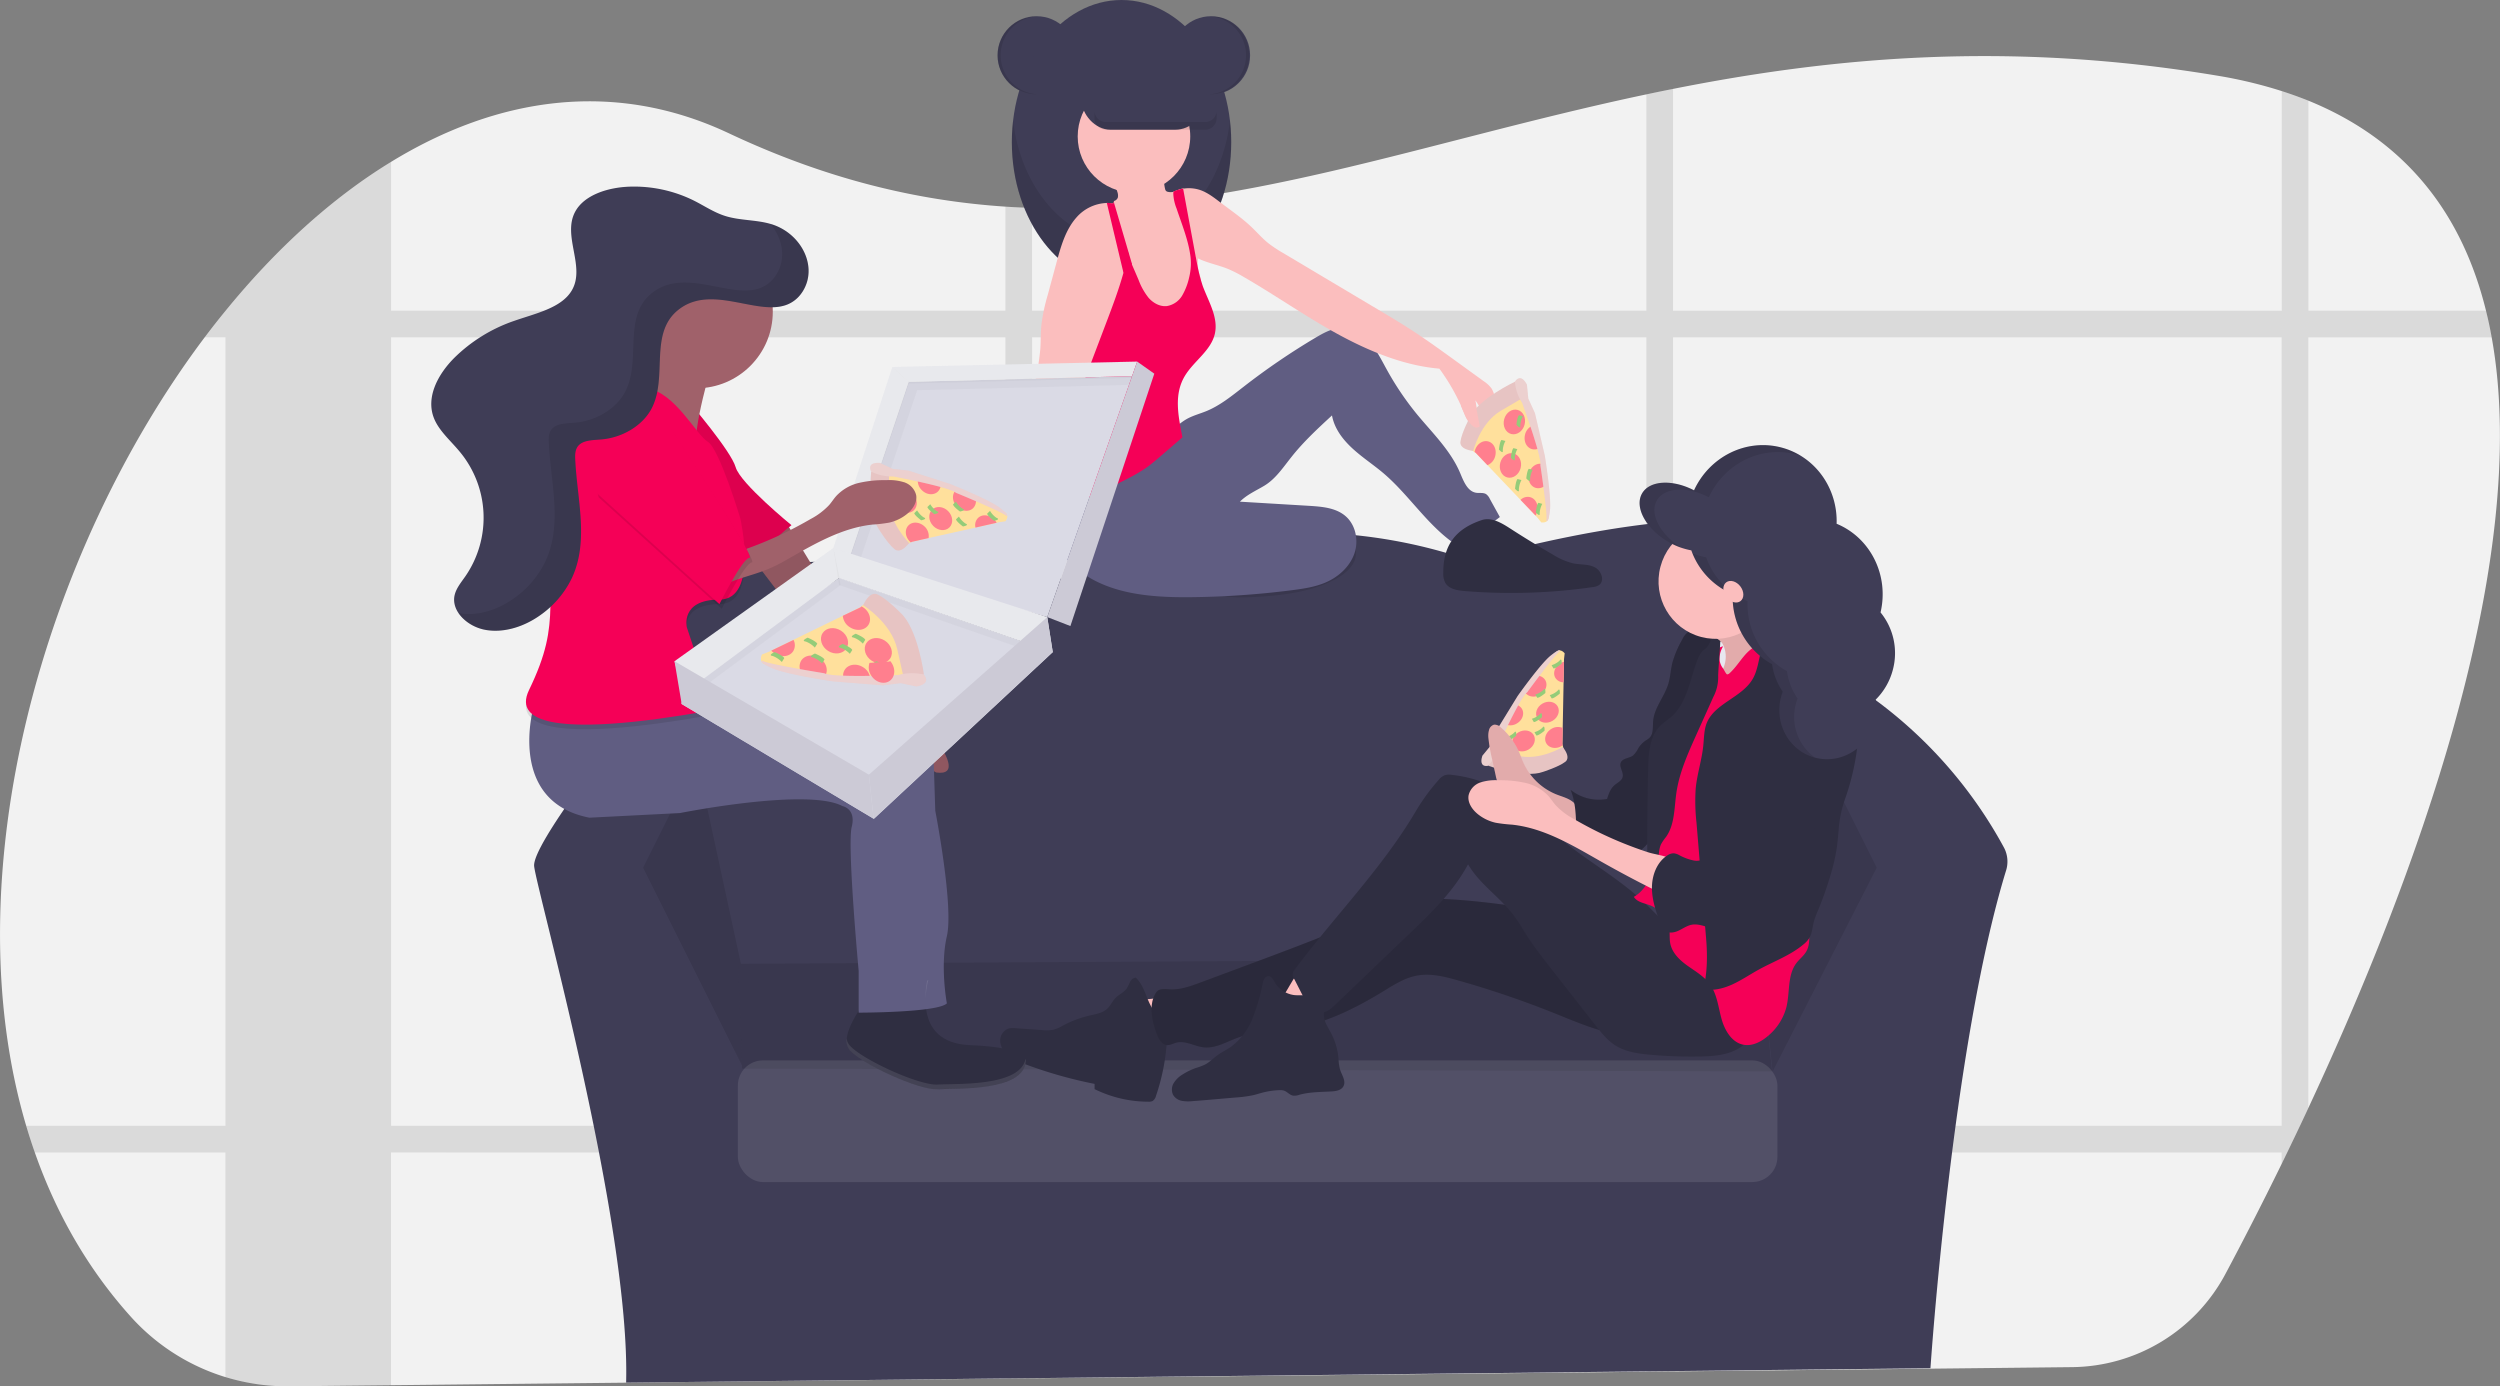 <svg id="a53c91be-5d04-4275-bba8-62ac1211a331" data-name="Layer 1" xmlns="http://www.w3.org/2000/svg" width="1041.32" height="577.51" viewBox="0 0 1041.32 577.51"><rect x="0" y="0" width="1041.32" height="577.51" fill="#808080" stroke="none"/><title>pizza sharing</title><path d="M1040.82,622.79q-1.74,3.75-3.47,7.4-2.7,5.67-5.33,11.12c-.78,1.61-1.56,3.19-2.32,4.77-8.6,17.57-16.63,33.11-23.45,45.89a73.21,73.21,0,0,1-63.81,38.73l-151.65,1.65h-1.6l-13,.14-11.12.12L731,733l-1.38,0-17.36.19h-.53l-107,1.16-95.51,1-11.11.12-69,.75H429l-44.75.48h-.48l-141.5,1.53-42.33.46a88,88,0,0,1-10.79-.54h0c-1.22-.14-2.44-.3-3.65-.49a87.38,87.38,0,0,1-51.29-27.54C116,690,102.75,666.7,93.85,641.31q-1.93-5.49-3.6-11.12C59.44,526,97,391.64,164.6,301.75q4.25-5.64,8.64-11l.07-.08c20.79-25.52,44.1-46.84,68.93-62,44-26.91,92.75-34.49,140.7-11.9,40.57,19.12,78.45,28.11,115.17,30.55,3.71.24,7.42.42,11.11.53,84.23,2.65,163.17-27.7,255.87-47.29,3.69-.78,7.39-1.55,11.12-2.28,66.13-13.16,139.49-20.1,226.73-5.51a189.09,189.09,0,0,1,26.76,6.4q5.77,1.86,11.12,4c41.64,16.94,64.35,48.24,74,87.46q1.37,5.46,2.37,11.11C1134.3,396.08,1084.19,529.9,1040.82,622.79Z" transform="translate(-79.34 -161.25)" fill="#f2f2f2"/><path d="M576.36,630.19a95.22,95.22,0,0,1-1.87,11.12h93.7V630.19ZM498.11,693l11.11-.09V665.44c-3.81-.17-7.52-.34-11.11-.52ZM265.19,630.19v11.12h198.5V630.19Zm849.68-339.55h-74V203.18q-5.35-2.18-11.12-4v91.5H776.21V198.25c-3.73.73-7.43,1.5-11.12,2.28v90.11H509.22V247.82c-3.69-.11-7.4-.29-11.11-.53v43.35H242.24v-62c-24.83,15.16-48.14,36.48-68.93,62h-.07v.08q-4.4,5.4-8.64,11h8.64V630.19h-83q1.66,5.63,3.6,11.12h79.39v93.62a87,87,0,0,0,12.2,2.79c1.21.19,2.43.35,3.65.49h0a88,88,0,0,0,10.79.54l42.33-.46v-97H498.11v94.21l11.11-.12V641.31H765.09v91.31l11.12-.12V641.31H1029.7v4.77c.76-1.58,1.54-3.16,2.32-4.77q2.63-5.44,5.33-11.12,1.73-3.65,3.47-7.4v-321h76.42Q1116.23,296.1,1114.87,290.64ZM242.24,630.19V301.75H498.11V630.19Zm267,0V301.75H765.09V630.19Zm520.48,0H776.21V301.75H1029.7Z" transform="translate(-79.34 -161.25)" opacity="0.1"/><path d="M914.07,514.33a186.94,186.94,0,0,0-57.35-64.25,12.69,12.69,0,0,0-5.73-2.16c2.81-18.48,2.22-38.9-8.21-54.3-24.75-36.54-150.85,1.17-150.85,1.17-88.39-30.64-165,8.25-165,8.25s-97.82-15.32-142.6-3.53c-21.12,5.56-26.25,27.1-25.77,48.32h-.07a12.45,12.45,0,0,0-9.75,4.68c-11.91,14.88-47.89,60.71-46.91,69.56,1.18,10.61,40.07,148.49,38.31,215.08l543.29-6s9-134,31.51-207.35A12.44,12.44,0,0,0,914.07,514.33Z" transform="translate(-79.34 -161.25)" fill="#3f3d56"/><polygon points="267.88 361.42 290.27 316.63 309.12 403.84 309.34 444.32 267.88 361.42" opacity="0.1"/><polygon points="781.7 361.42 759.31 316.63 733.34 399.32 738.34 446.32 781.7 361.42" opacity="0.1"/><polygon points="307.48 401.46 733.38 399.13 738.1 446.27 309.12 445.09 307.48 401.46" fill="#3f3d56"/><polygon points="307.48 401.46 733.38 399.13 738.1 446.27 309.12 445.09 307.48 401.46" opacity="0.1"/><rect x="307.34" y="441.68" width="433" height="50.68" rx="10.47" fill="#fff" opacity="0.1"/><path d="M731.07,433.39s-1.44-2-3.14-.92c-.81.53-4.62,5.33-8.36,10.21-1.84,2.39-3.67,4.8-5.12,6.72-1.79,2.36-3,4-3,4l-.72,1.35-4.37,8.17-4.11,7.68-1,3.62,13.88,4.72,15.8-4.31-.68-2.93-.12-.5.13-6.74.36-19,.17-8.55,0-1Z" transform="translate(-79.34 -161.25)" fill="#ffe09c"/><path d="M699.29,480.23s15,5.35,22.69,2.55c0,0,6.65-2.12,9.27-4.17,0,0,2.79-1.46-1-6.22,0,0-9.71,5.95-18.9,3.61l-9.19-2.35Z" transform="translate(-79.34 -161.25)" fill="#e7c4c3"/><ellipse cx="713.92" cy="469.92" rx="4.91" ry="4.16" transform="translate(-218.96 264.13) rotate(-30.37)" fill="#ff7f8e"/><ellipse cx="723.89" cy="457.96" rx="4.91" ry="4.16" transform="translate(-211.54 267.53) rotate(-30.37)" fill="#ff7f8e"/><path d="M730.25,464.46a5.14,5.14,0,0,0-4.68.37c-2.34,1.37-3.3,4.09-2.13,6.07s4,2.48,6.33,1.11c.16-.1.32-.2.47-.31l-.12-.5Z" transform="translate(-79.34 -161.25)" fill="#ff7f8e"/><path d="M713.28,456.53a3.83,3.83,0,0,0-2.56-1.78l-4.37,8.17a5.11,5.11,0,0,0,4.8-.32C713.49,461.23,714.44,458.51,713.28,456.53Z" transform="translate(-79.34 -161.25)" fill="#ff7f8e"/><path d="M723,444.56a4,4,0,0,0-3.41-1.88c-1.84,2.39-3.67,4.8-5.12,6.72l.06.12c1.16,2,4,2.47,6.34,1.1S724.14,446.54,723,444.56Z" transform="translate(-79.34 -161.25)" fill="#ff7f8e"/><path d="M730.78,436.9a5.62,5.62,0,0,0-1.47.6c-2.34,1.37-3.29,4.09-2.13,6.07a4,4,0,0,0,3.43,1.88Z" transform="translate(-79.34 -161.25)" fill="#ff7f8e"/><path d="M707.49,469.69l-.8-1.35a8.61,8.61,0,0,0,3.24-1.8c.06-.06.11-.13.16-.19,1-1.26.79,1.36.79,1.36S708.42,469.8,707.49,469.69Z" transform="translate(-79.34 -161.25)" fill="#94cc79"/><path d="M719.29,467.6l-.8-1.36a8.68,8.68,0,0,0,3.24-1.8c0-.06.11-.12.16-.19,1-1.25.79,1.36.79,1.36S720.22,467.71,719.29,467.6Z" transform="translate(-79.34 -161.25)" fill="#94cc79"/><path d="M718.21,462l-.8-1.36a8.68,8.68,0,0,0,3.24-1.79c.05-.07.11-.13.16-.19,1-1.26.79,1.35.79,1.35S719.14,462.09,718.21,462Z" transform="translate(-79.34 -161.25)" fill="#94cc79"/><path d="M719.64,451.9l-.8-1.36a8.68,8.68,0,0,0,3.24-1.8c0-.06.11-.12.16-.19,1-1.26.79,1.36.79,1.36S720.57,452,719.64,451.9Z" transform="translate(-79.34 -161.25)" fill="#94cc79"/><path d="M726.41,439.68l-.79-1.36a8.6,8.6,0,0,0,3.23-1.8,1.46,1.46,0,0,0,.16-.19c1-1.25.8,1.36.8,1.36S727.34,439.78,726.41,439.68Z" transform="translate(-79.34 -161.25)" fill="#94cc79"/><path d="M725.65,452.15l-.8-1.36a8.6,8.6,0,0,0,3.24-1.79c0-.07.11-.13.16-.19,1-1.26.79,1.35.79,1.35S726.58,452.26,725.65,452.15Z" transform="translate(-79.34 -161.25)" fill="#94cc79"/><path d="M696.83,476s-1.92,5,2.46,4.2a17.34,17.34,0,0,0,3.87-7.91s9.47-20.75,12.27-22.65c0,0,12.34-16.87,13.67-17.12,0,0,.43-1.64-3.88,1.83s-13.75,16.83-13.75,16.83l-9,14.67-2.12,5.85Z" transform="translate(-79.34 -161.25)" fill="#e7c4c3"/><path d="M696.83,476s-1.92,5,2.46,4.2a17.34,17.34,0,0,0,3.87-7.91s9.47-20.75,12.27-22.65c0,0,12.34-16.87,13.67-17.12,0,0,.43-1.64-3.88,1.83s-13.75,16.83-13.75,16.83l-9,14.67-2.12,5.85Z" transform="translate(-79.34 -161.25)" fill="#fff" opacity="0.2"/><path d="M548.08,577.57a120.28,120.28,0,0,0,6.08,15.86,147.27,147.27,0,0,0,20.27-5.78c.21-.07-3.79-5.3-4.21-5.73a20.12,20.12,0,0,0-5.73-4.4c-2.11-.92-4.71-.22-7-.1Q552.81,577.66,548.08,577.57Z" transform="translate(-79.34 -161.25)" fill="#fbbebe"/><path d="M564.53,585.78c-3.44-1.08-5.54-4.55-6.94-7.89s-2.53-7-5.19-9.44a3.09,3.09,0,0,0-2.34,1.76,29.32,29.32,0,0,1-1.39,2.74c-1.1,1.6-3,2.38-4.45,3.74s-2.26,3.43-3.77,4.8c-1.9,1.72-4.58,2.15-7.07,2.72a45.16,45.16,0,0,0-11.08,4.1,18.59,18.59,0,0,1-4.1,1.84,15.14,15.14,0,0,1-4.8.16l-11-.78a8.78,8.78,0,0,0-2.94.12,5.36,5.36,0,0,0-3.5,5.53,8.6,8.6,0,0,0,3.48,5.93,23.47,23.47,0,0,0,6.28,3.17,185,185,0,0,0,29.54,8.44v2.18a50.85,50.85,0,0,0,22.49,5.24,3.56,3.56,0,0,0,1.68-.29,3.64,3.64,0,0,0,1.42-2.16,87.26,87.26,0,0,0,4.59-24,18.24,18.24,0,0,0-.47-6.17c-.6-2,1.46-1.15-.45-1.93" transform="translate(-79.34 -161.25)" fill="#2f2e41"/><path d="M775.85,544.24c-32.67,2-65-7.61-97.66-8.63a48,48,0,0,0-12.15.78c-4.2.94-8.12,2.84-12,4.66-17.55,8.16-35.69,14.92-53.82,21.67l-20.82,7.76c-4.16,1.55-8.47,3.12-12.9,2.85-2-.12-4.43-.42-5.54,1.23-3.39,5-1.79,12.39.45,18,.72,1.82,2,3.8,3.9,4,1.37.14,2.65-.65,4-1,3.79-1,7.57,1.54,11.47,1.95,4.82.51,9.29-2.23,13.84-3.91,7.54-2.79,15.79-2.7,23.72-4,13.3-2.22,25.62-8.39,37.14-15.42,4.38-2.68,8.82-5.55,13.86-6.53,5.79-1.13,11.74.36,17.43,2a401.22,401.22,0,0,1,39.94,13.6c6.88,2.76,13.72,5.71,20.88,7.62a75.53,75.53,0,0,0,46.78-2.73c5.22-2.07,10.91-5.72,11.21-11.36.17-3.22-2.33-6-4-8.8-1.06-1.77-2.13-3.53-3.3-5.23C792.61,554.49,785.77,543.65,775.85,544.24Z" transform="translate(-79.34 -161.25)" fill="#2f2e41"/><path d="M775.85,544.24c-32.67,2-65-7.61-97.66-8.63a48,48,0,0,0-12.15.78c-4.2.94-8.12,2.84-12,4.66-17.55,8.16-35.69,14.92-53.82,21.67l-20.82,7.76c-4.16,1.55-8.47,3.12-12.9,2.85-2-.12-4.43-.42-5.54,1.23-3.39,5-1.79,12.39.45,18,.72,1.82,2,3.8,3.9,4,1.37.14,2.65-.65,4-1,3.79-1,7.57,1.54,11.47,1.95,4.82.51,9.29-2.23,13.84-3.91,7.54-2.79,15.79-2.7,23.72-4,13.3-2.22,25.62-8.39,37.14-15.42,4.38-2.68,8.82-5.55,13.86-6.53,5.79-1.13,11.74.36,17.43,2a401.22,401.22,0,0,1,39.94,13.6c6.88,2.76,13.72,5.71,20.88,7.62a75.53,75.53,0,0,0,46.78-2.73c5.22-2.07,10.91-5.72,11.21-11.36.17-3.22-2.33-6-4-8.8-1.06-1.77-2.13-3.53-3.3-5.23C792.61,554.49,785.77,543.65,775.85,544.24Z" transform="translate(-79.34 -161.25)" opacity="0.1"/><path d="M610.8,579.16q7.66,2.61,15.48,4.81c2.91-4.78,8.36-8.11,9.6-13.57a.93.93,0,0,0-.59-1.26,28.83,28.83,0,0,0-12.11-3.55c-3.36-.21-4.89,3.29-6.42,5.76C616.15,572.34,612.17,579.63,610.8,579.16Z" transform="translate(-79.34 -161.25)" fill="#fbbebe"/><path d="M618,575.67a11.19,11.19,0,0,1-7.52-4.94c-.72-1.26-1.49-3-2.93-2.87s-2,1.69-2.26,3a85.2,85.2,0,0,1-4.21,14.53,27.27,27.27,0,0,1-9,11.88c-1.9,1.31-4,2.3-5.86,3.68-1.67,1.23-3.12,2.79-5,3.74a26.67,26.67,0,0,1-3.8,1.42,26.57,26.57,0,0,0-5.44,2.65,10.82,10.82,0,0,0-3.7,3.54,5.17,5.17,0,0,0-.31,5,5.36,5.36,0,0,0,3.63,2.48,15.47,15.47,0,0,0,4.51.12c5.95-.44,11.9-1,17.85-1.5a52.18,52.18,0,0,0,7.48-1c1.31-.32,2.58-.73,3.88-1.07a32.64,32.64,0,0,1,6.8-1,6,6,0,0,1,2,.18c1.38.45,2.35,1.82,3.78,2.1a6,6,0,0,0,2.69-.36c4.28-1.17,8.79-1.14,13.22-1.38,2-.1,4.24-.47,5.14-2.22,1.12-2.18-.74-4.62-1.47-7a21.14,21.14,0,0,1-.62-4.57,27.81,27.81,0,0,0-3.28-10.85c-1.51-2.78-3.58-5.86-2.52-8.85.36-1,1.08-2,1-3C631.72,574.59,620.71,576.24,618,575.67Z" transform="translate(-79.34 -161.25)" fill="#2f2e41"/><path d="M726.86,491.83a25.57,25.57,0,0,1-13-12.93c-.55-1.24-1-2.53-1.52-3.78a28.86,28.86,0,0,0-7.78-10.81,3.76,3.76,0,0,0-2.89-1.22,3.1,3.1,0,0,0-2.12,2.28,9.06,9.06,0,0,0-.22,3.49,62.43,62.43,0,0,0,1.42,8.16l1.58,7.21a13.25,13.25,0,0,0,1,3.22,11.22,11.22,0,0,0,2.65,3.18c1.45,1.34,2.92,2.63,4.41,3.89a12.37,12.37,0,0,0,7.65,3.4c6.48,1.2,13.08,2.94,18.56,7.17-.07,0,0-4.84-.12-5.39-.25-1.45-.45-2.89-1.39-3.87C732.94,493.63,729.45,493,726.86,491.83Z" transform="translate(-79.34 -161.25)" fill="#fbbebe"/><path d="M726.86,491.83a25.57,25.57,0,0,1-13-12.93c-.55-1.24-1-2.53-1.52-3.78a28.86,28.86,0,0,0-7.78-10.81,3.76,3.76,0,0,0-2.89-1.22,3.1,3.1,0,0,0-2.12,2.28,9.06,9.06,0,0,0-.22,3.49,62.43,62.43,0,0,0,1.42,8.16l1.58,7.21a13.25,13.25,0,0,0,1,3.22,11.22,11.22,0,0,0,2.65,3.18c1.45,1.34,2.92,2.63,4.41,3.89a12.37,12.37,0,0,0,7.65,3.4c6.48,1.2,13.08,2.94,18.56,7.17-.07,0,0-4.84-.12-5.39-.25-1.45-.45-2.89-1.39-3.87C732.94,493.63,729.45,493,726.86,491.83Z" transform="translate(-79.34 -161.25)" opacity="0.1"/><ellipse cx="714.05" cy="267.38" rx="7.95" ry="7.99" fill="#2f2e41"/><path d="M788.47,423.8c-2.15-.24-4.55-.41-6.28.91a8.5,8.5,0,0,0-2.15,2.92,42.24,42.24,0,0,0-4.13,9.73c-.71,2.92-.83,6-1.71,8.84-1.63,5.32-5.8,9.81-6.28,15.36-.21,2.48.21,5.39-1.61,7.09a10.14,10.14,0,0,1-1.42,1,10.8,10.8,0,0,0-3.13,3.22,10.42,10.42,0,0,1-2.22,3.07c-1.62,1.2-4.3,1.07-5.1,2.93s1.26,4,.78,6c-.39,1.64-2.22,2.39-3.48,3.51-1.62,1.43-2.36,3.58-3,5.64a18.74,18.74,0,0,1-15.2-3.79c2.21,5.46,2.26,11.49,2.36,17.39,0,1.91,0,4.06-1.4,5.39,6.33.14,12.5,1.85,18.67,3.25,2.7.61,5.63,1.14,8.14,0a13.11,13.11,0,0,0,3.73-3c3.36-3.41,6.88-7.12,7.7-11.85.46-2.64,0-5.36.14-8a45.7,45.7,0,0,1,2-9.76,115.57,115.57,0,0,0,3.57-20.08c.36-4.18,4-7.55,5.88-11.3,3.6-7.06,7.27-14.42,7.54-22.35C792,427.3,791.1,424.09,788.47,423.8Z" transform="translate(-79.34 -161.25)" fill="#2f2e41"/><path d="M788.47,423.8c-2.15-.24-4.55-.41-6.28.91a8.5,8.5,0,0,0-2.15,2.92,42.24,42.24,0,0,0-4.13,9.73c-.71,2.92-.83,6-1.71,8.84-1.63,5.32-5.8,9.81-6.28,15.36-.21,2.48.21,5.39-1.61,7.09a10.14,10.14,0,0,1-1.42,1,10.8,10.8,0,0,0-3.13,3.22,10.42,10.42,0,0,1-2.22,3.07c-1.62,1.2-4.3,1.07-5.1,2.93s1.26,4,.78,6c-.39,1.64-2.22,2.39-3.48,3.51-1.62,1.43-2.36,3.58-3,5.64a18.74,18.74,0,0,1-15.2-3.79c2.21,5.46,2.26,11.49,2.36,17.39,0,1.91,0,4.06-1.4,5.39,6.33.14,12.5,1.85,18.67,3.25,2.7.61,5.63,1.14,8.14,0a13.11,13.11,0,0,0,3.73-3c3.36-3.41,6.88-7.12,7.7-11.85.46-2.64,0-5.36.14-8a45.7,45.7,0,0,1,2-9.76,115.57,115.57,0,0,0,3.57-20.08c.36-4.18,4-7.55,5.88-11.3,3.6-7.06,7.27-14.42,7.54-22.35C792,427.3,791.1,424.09,788.47,423.8Z" transform="translate(-79.34 -161.25)" opacity="0.1"/><path d="M781,551.12c-6.8-3.24-11.78-9.27-17.28-14.44-10.5-9.86-23.35-16.84-34.39-26.09-7.32-6.12-13.86-13.26-21.9-18.39A54.54,54.54,0,0,0,684,484a6.45,6.45,0,0,0-2.87.14,6.82,6.82,0,0,0-2.67,2.11,83.93,83.93,0,0,0-9.46,13C655,523,635.12,543,618.65,565.07a3,3,0,0,0-.2,4l3.35,6.56c1.87,3.68,4.88,8,8.92,7.23,1.85-.34,3.32-1.7,4.68-3l15-14.37,15.77-15.08c9.24-8.83,18.63-17.87,24.66-29.16,4.7,8.16,13.06,13.5,18.79,21,2.18,2.84,4,6,5.9,9,3.12,4.82,6.67,9.35,10.21,13.87l18.09,23.09c2.46,3.14,5,6.36,8.37,8.49,4.29,2.71,9.5,3.43,14.54,3.88a193.65,193.65,0,0,0,20.44.74c5.2-.09,10.56-.43,15.23-2.74s8.5-7,8.26-12.28a18.21,18.21,0,0,0-2.61-7.65C801.63,566.75,793.18,556.9,781,551.12Z" transform="translate(-79.34 -161.25)" fill="#2f2e41"/><ellipse cx="718.94" cy="272.91" rx="6.11" ry="6.15" fill="#e8e8f0"/><path d="M796.93,429.54a11.65,11.65,0,0,1,.67,8.82,34.34,34.34,0,0,1-3.93,8.14,40.58,40.58,0,0,1-5.11,7.29c9.43.46,18.58-3.24,26.9-7.73,6.7-3.6,13.38-8.06,17-14.8a7.8,7.8,0,0,1-6.25-1.15,23.22,23.22,0,0,1-4.78-4.46l-4.74-5.33a21.08,21.08,0,0,1-2.91-3.82,10.71,10.71,0,0,1-1.25-6.18,35.09,35.09,0,0,1-6.27,5.2c-3.38,2.2-7.11,3.8-10.5,6-1.2.77-3.88,2-3.19,3.59S796,427.86,796.93,429.54Z" transform="translate(-79.34 -161.25)" fill="#fbbebe"/><path d="M796.93,429.54a11.65,11.65,0,0,1,.67,8.82,34.34,34.34,0,0,1-3.93,8.14,40.58,40.58,0,0,1-5.11,7.29c9.43.46,18.58-3.24,26.9-7.73,6.7-3.6,13.38-8.06,17-14.8a7.8,7.8,0,0,1-6.25-1.15,23.22,23.22,0,0,1-4.78-4.46l-4.74-5.33a21.08,21.08,0,0,1-2.91-3.82,10.71,10.71,0,0,1-1.25-6.18,35.09,35.09,0,0,1-6.27,5.2c-3.38,2.2-7.11,3.8-10.5,6-1.2.77-3.88,2-3.19,3.59S796,427.86,796.93,429.54Z" transform="translate(-79.34 -161.25)" opacity="0.1"/><path d="M797.06,430.47c-1.77,3-2.15,6.5,0,9.22.27.34,1.26,2.44,1.69,2.46a1.67,1.67,0,0,0,1.08-.55c2.29-2.09,4-4.76,6-7.13s4.55-4.52,7.61-5c3.69-.57,7.26,1.38,10.49,3.27a10.05,10.05,0,0,1,3.58,2.93,9.63,9.63,0,0,1,1.18,4c1.11,8.41,1.09,16.93,1.06,25.41,0,6.14,0,12.31-1.2,18.33-.6,3.12-1.5,6.17-1.93,9.31a62.84,62.84,0,0,0-.37,8.35v11.68a29.76,29.76,0,0,0,.45,6.4c.55,2.56,1.76,4.92,2.57,7.41a48.82,48.82,0,0,1,1.71,8.76l1.6,12.09c.5,3.81.87,8-1.43,11-1,1.38-2.41,2.49-3.46,3.87-4,5.14-2.69,12.49-4.34,18.78a23.51,23.51,0,0,1-7.66,11.75c-2.83,2.4-6.48,4.28-10.11,3.61-4.91-.91-7.86-6-9.2-10.87s-1.82-10.1-4.72-14.18c-2.37-3.34-6-5.44-9.36-7.82s-6.56-5.45-7.28-9.49c-.32-1.76-.12-3.57-.31-5.35a12.65,12.65,0,0,0-7.82-10.27c-2.51-1-5.61-1.33-7-3.63,3.66-2.06,6.08-5.87,7.36-9.88s1.54-8.27,1.79-12.47l.84-14.05c.37-6.28.54-12.5,3.31-18.14,1.23-2.53,2.77-4.89,4.06-7.38a83.26,83.26,0,0,0,4.35-10.83c2-5.76,4-11.52,5.8-17.35a34.58,34.58,0,0,1,3.18-8.08C792,434.19,794.22,431,797.06,430.47Z" transform="translate(-79.34 -161.25)" fill="#f50057"/><path d="M765.86,521.75l3.72.13.79-5.61a11.73,11.73,0,0,1,.78-3.28,20.63,20.63,0,0,1,2.14-3.13c3.66-5.17,3.39-12,4.3-18.31,1.21-8.38,4.71-16.22,8.17-23.93L793,451.53a17.6,17.6,0,0,0,2-8.88c.07-2.49.8-11.53.87-14,0-.92-2-.41-2.45-1.23-.9-1.79-2.14,3.06-3.83,4.12s-2.63,3-3.34,4.86c-1.56,4.05-2.51,8.31-4,12.4s-3.47,8.11-6.74,11c-1.48,1.3-3.18,2.32-4.58,3.71-4.49,4.44-4.93,11.45-5.09,17.78C765.76,485,765,521.75,765.86,521.75Z" transform="translate(-79.34 -161.25)" fill="#2f2e41"/><path d="M819.38,423.76c-3.61,1.42-5.59,5.34-6.6,9.1s-1.43,7.78-3.37,11.15c-4.54,7.89-16.1,10.19-19.29,18.72-1,2.79-1,5.85-1.29,8.82-.58,6.11-2.59,12-3.18,18.12a79.77,79.77,0,0,0,.33,14.24l4,48.19c.59,7,.57,14.43-1.21,21.19,4.09.79,8.35-.27,12.14-2s7.26-4.11,10.91-6.12c6.28-3.47,13.21-5.92,18.71-10.54a10.79,10.79,0,0,0,2.52-2.79c1.1-1.9,1.2-4.21,1.72-6.35a34.62,34.62,0,0,1,1.81-5,148.83,148.83,0,0,0,5.26-14.86,80.83,80.83,0,0,0,2.41-10.2c.44-2.74.68-5.52.92-8.29a49.78,49.78,0,0,1,2.56-12.74,102.24,102.24,0,0,0,5.91-30.52,15.67,15.67,0,0,0-.31-4.49,24.87,24.87,0,0,0-2.44-5.1c-1.68-3.16-2.69-6.64-4.27-9.86-3.58-7.25-9.91-12.76-16.53-17.37C826.87,424.81,823.07,422.32,819.38,423.76Z" transform="translate(-79.34 -161.25)" fill="#2f2e41"/><path d="M734.91,502.38a29.06,29.06,0,0,1-7.69-5.85c-1-1.18-1.84-2.51-2.87-3.67a18.84,18.84,0,0,0-9.68-5.52,47.34,47.34,0,0,0-11.21-1.09,20.57,20.57,0,0,0-7.46.9,7.49,7.49,0,0,0-4.94,5.31c-.55,3,1.41,5.91,3.76,7.84a18.14,18.14,0,0,0,7.52,3.65,61.63,61.63,0,0,0,6.79.79c13.38,1.4,25.32,8.68,37,15.31q15.45,8.75,31.49,16.34a63.78,63.78,0,0,0,.53-9.67c-.06-2.41-.18-6.09-2.46-7.51-2.65-1.65-7-2-10-3a161.11,161.11,0,0,1-20.15-8.15Q740.13,505.41,734.91,502.38Z" transform="translate(-79.34 -161.25)" fill="#fbbebe"/><ellipse cx="794.03" cy="403.38" rx="23.97" ry="23.84" transform="translate(122.66 907.5) rotate(-75.27)" fill="#fbbebe"/><path d="M826.2,450.94c-2.13,2.48-3.2,5.68-4.63,8.62-2.94,6.06-7.56,11.26-9.87,17.6-2.44,6.68-2.36,14.62-7.14,19.87-.83.91-1.83,1.79-2.07,3a16,16,0,0,1-.25,2.19c-.68,1.9-3.8,2-4.38,3.94-.17.57-.08,1.19-.29,1.75-.48,1.25-2.13,1.44-3.24,2.2-2.32,1.57-1.85,5.21-3.5,7.48a6.27,6.27,0,0,1-6,2.08,21.32,21.32,0,0,1-6.18-2.31,5.69,5.69,0,0,0-2.22-.69,4.67,4.67,0,0,0-2.57.87c-4.4,2.8-6.47,8.35-6.44,13.59s1.83,10.28,3.67,15.18a6.59,6.59,0,0,0,1.22,2.26c1.46,1.54,4,1.3,5.94.44s3.7-2.21,5.78-2.59c3.69-.67,7.3,1.87,11,1.66,2.74-.16,5.17-1.75,7.44-3.29,3.64-2.46,7.34-5,10-8.48,1.64-2.14,2.84-4.57,4.27-6.86a79.39,79.39,0,0,1,6-8l13.74-16.82a36.3,36.3,0,0,0,3.7-5.11,35.86,35.86,0,0,0,2.88-7.68c1.31-4.49,2.63-9,2.85-13.69a54,54,0,0,0-1-11.47,39.79,39.79,0,0,0-3-10.92C839.08,449.52,831.81,444.39,826.2,450.94Z" transform="translate(-79.34 -161.25)" fill="#2f2e41"/><path d="M867.76,440.24a26.83,26.83,0,0,0-5.12-23.9c3.65-15.57-4.3-31.16-18.3-36.93.5-14.6-8.75-28-23-31.76-14.81-3.89-30,3.93-36.39,17.83-9-4.67-18.52-4.17-21.66,1.32-3.28,5.74,1.65,14.77,11,20.16a29.33,29.33,0,0,0,9.53,3.53,31,31,0,0,0,17.25,18.26,31.78,31.78,0,0,0,16.4,29.15,26.56,26.56,0,0,0,4.43,11.43,20,20,0,0,0-.7,2.19c-2.94,11.15,3.42,22.49,14.19,25.32s21.89-3.91,24.82-15.06a21.36,21.36,0,0,0,.4-9.11A27.1,27.1,0,0,0,867.76,440.24Z" transform="translate(-79.34 -161.25)" fill="#3f3d56"/><path d="M769.46,369.7c3.14-5.49,12.65-6,21.66-1.32,6.37-13.9,21.58-21.73,36.39-17.83.67.17,1.33.38,2,.6a30.21,30.21,0,0,0-8.16-3.5c-14.81-3.89-30,3.93-36.39,17.83-9-4.67-18.52-4.17-21.66,1.32-3.28,5.74,1.65,14.77,11,20.16a31.31,31.31,0,0,0,5.52,2.5C770.88,384,766.26,375.3,769.46,369.7Z" transform="translate(-79.34 -161.25)" opacity="0.1"/><path d="M827.38,454.42a20,20,0,0,1,.7-2.19,26.6,26.6,0,0,1-4.43-11.44,31.76,31.76,0,0,1-16.4-29.14A31,31,0,0,1,790,393.39a27.58,27.58,0,0,1-5.71-1.67,30.89,30.89,0,0,0,16.77,17,31.78,31.78,0,0,0,16.4,29.15,26.56,26.56,0,0,0,4.43,11.43,20,20,0,0,0-.7,2.19c-2.93,11.11,3.38,22.41,14.09,25.29A20.84,20.84,0,0,1,827.38,454.42Z" transform="translate(-79.34 -161.25)" opacity="0.1"/><ellipse cx="801.34" cy="407.73" rx="3.67" ry="4.91" transform="translate(-162.76 406.5) rotate(-37.22)" fill="#fbbebe"/><circle cx="431.8" cy="23.05" r="16.29" fill="#3f3d56"/><ellipse cx="467.15" cy="59.2" rx="45.69" ry="59.2" fill="#3f3d56"/><path d="M546.49,261.77c-22.89,0-41.85-21.81-45.18-50.26a77.1,77.1,0,0,0-.52,8.94c0,32.69,20.46,59.2,45.7,59.2s45.69-26.51,45.69-59.2a77.1,77.1,0,0,0-.52-8.94C588.34,240,569.38,261.77,546.49,261.77Z" transform="translate(-79.34 -161.25)" opacity="0.1"/><path d="M643.85,393.83c-1,4-5.21,7.26-9.89,9.51-9.86,4.75-22,6.16-33.79,6.64a56.68,56.68,0,0,1-9-.17c-6.17-.73-11.89-3.36-15.46-7.11a2.85,2.85,0,0,1-1-1.62,2.88,2.88,0,0,1,1-2C582,392.22,592.48,388,603,385c8-2.31,21.94-8.29,30.67-7.48C642.15,378.25,645.09,388.73,643.85,393.83Z" transform="translate(-79.34 -161.25)" fill="#3f3d56"/><path d="M643.85,393.83c-1,4-5.21,7.26-9.89,9.51-9.86,4.75-22,6.16-33.79,6.64a56.68,56.68,0,0,1-9-.17c-6.17-.73-11.89-3.36-15.46-7.11a2.85,2.85,0,0,1-1-1.62,2.88,2.88,0,0,1,1-2C582,392.22,592.48,388,603,385c8-2.31,21.94-8.29,30.67-7.48C642.15,378.25,645.09,388.73,643.85,393.83Z" transform="translate(-79.34 -161.25)" opacity="0.1"/><path d="M518.59,363.69a24.94,24.94,0,0,0-1.51,19,33.23,33.23,0,0,0,11.15,15.78C541,408.72,558.52,410.13,574.85,410a360.64,360.64,0,0,0,42.82-2.94c4.73-.61,9.51-1.33,13.89-3.22,5.33-2.31,10-6.54,11.91-12s.56-12.22-4-15.88c-4-3.22-9.43-3.66-14.52-4l-29.15-1.75c2.88-2.92,6.71-4.57,10.22-6.68,4.65-2.82,7.74-7.54,11.13-11.79,5-6.36,11-11.92,17-17.45,1,5.44,4.39,9.91,8.44,13.67s8.72,6.78,12.94,10.35c10.2,8.66,17.54,20.42,28.27,28.42a55.4,55.4,0,0,0,20.27-10.12l-4.17-7.55a5,5,0,0,0-1.57-2c-1.19-.72-2.71-.35-4.08-.55-3.66-.55-5.26-4.78-6.7-8.19-3.94-9.38-11.5-16.65-18-24.51A122.82,122.82,0,0,1,657,315.24c-2.17-3.91-4.15-8-7.1-11.37s-7.06-6-11.54-6c-4,0-7.6,2-11,4a291.53,291.53,0,0,0-29.84,20.33c-5,3.86-9.93,7.95-15.77,10.32-2.46,1-5,1.68-7.41,2.89-4.13,2.13-7.27,5.73-10.65,8.92C551.65,355.72,535.16,363.1,518.59,363.69Z" transform="translate(-79.34 -161.25)" fill="#605d82"/><path d="M579.55,282.59a29.77,29.77,0,0,1-2.19,10.15,12.65,12.65,0,0,1-7.28,7,15.61,15.61,0,0,1-7.1.23,13.72,13.72,0,0,1-5.79-2c-2.73-1.88-4.09-5.23-4.59-8.51s-.27-6.63-.59-9.93a54.53,54.53,0,0,0-1.52-7.9c-.21-.86-.43-1.72-.65-2.58s-.41-1.72-.6-2.58-.34-1.61-.48-2.43-.22-1.38-.29-2.07a23.39,23.39,0,0,0-1-6.08,18.24,18.24,0,0,0-2.13-3.6c-.36-.52-.71-1-1-1.57a7.44,7.44,0,0,1-1.23-4.73,4,4,0,0,1,.19-.76,2.33,2.33,0,0,1,.11-.28,2.28,2.28,0,0,0,1.55-1.45,4.33,4.33,0,0,0-.19-2.25,14,14,0,0,0-1.21-2.89c-.33-.6-1.46-1.69-1.47-2.38,0-1.39,2.7-2.51,3.8-3.06a21.15,21.15,0,0,1,10.86-2.2c2.4.16,5,.9,6.33,2.92,1.2,1.81,1,4.16,1.55,6.27a1.74,1.74,0,0,0,.37.84,1.7,1.7,0,0,0,.94.43,5.6,5.6,0,0,0,1.78.07h0a2.54,2.54,0,0,0,.47-.07,6.3,6.3,0,0,0,2.56-1.1c.5-.14,1-.24,1.49-.33h.06c2,6.28,2.25,13,3.88,19.42.81,3.18,2,6.32,2.13,9.6,0,.14,0,.29,0,.43,0,1.06-.06,2.12,0,3.17a9.38,9.38,0,0,0,.16,1.4,21.36,21.36,0,0,0,.66,2.2l0,0c.07.23.14.46.2.7a4.7,4.7,0,0,1,.12.51h0A18.87,18.87,0,0,1,579.55,282.59Z" transform="translate(-79.34 -161.25)" fill="#fbbebe"/><circle cx="472.33" cy="56.82" r="23.44" fill="#fbbebe"/><path d="M700.5,345.79A38.47,38.47,0,0,0,693.89,328l1.83,10.85a4.07,4.07,0,0,1-4.25-1.31,13,13,0,0,1-2.23-4.14,85,85,0,0,0-10.37-18.6c-14.92-1.25-29.68-7.43-42.8-14.65s-25.41-15.85-38.37-23.36a56.27,56.27,0,0,0-7-3.58c-4.05-1.62-8.6-2.46-12.44-4.37l-.77-.41a15.48,15.48,0,0,1-2.46-1.64,13.36,13.36,0,0,1-1.17-1.09,25.74,25.74,0,0,1-4.5-7.51c-2.06-4.56-2.8-10.07-4.85-14.63a14.49,14.49,0,0,1,3.15-2.23h0l.5-.25a15.31,15.31,0,0,1,2.53-.92c.5-.14,1-.24,1.49-.33h.06a14.71,14.71,0,0,1,6.94.55c3.26,1.11,6,3.31,8.76,5.4,4.35,3.29,8.87,6.39,12.82,10.16,2.26,2.17,4.33,4.55,6.76,6.52a53.62,53.62,0,0,0,6.39,4.24l39.54,23.55c4.46,2.65,8.93,5.31,13.29,8.13,6.63,4.27,13,8.9,19.4,13.53l11.29,8.18a12.38,12.38,0,0,1,3.2,3,10.74,10.74,0,0,1,1.41,4.33A39.62,39.62,0,0,1,700.5,345.79Z" transform="translate(-79.34 -161.25)" fill="#fbbebe"/><path d="M585.37,300.22c-1.59,7.09-8.75,11.38-12.5,17.61-4.66,7.73-2.76,16.72-1,25.58l-9.59,8.26c-1.76,1.51-3.53,3-5.42,4.37a72.89,72.89,0,0,1-8.67,5l-8.48,4.36a40.66,40.66,0,0,1-8.31,3.52c-5.58,1.43-11.5.43-17-1.22a7.58,7.58,0,0,1-1.86-.76,3.05,3.05,0,0,1-.88-.8,4.89,4.89,0,0,1-.56-3.21c.56-9.28,2.83-18.37,5.09-27.39A106.67,106.67,0,0,1,521,319.64a107.16,107.16,0,0,1,6.83-12.82c3-5.07,6-10.18,10-14.53,1.71-1.88,3.62-3.66,4.64-6,1.41-3.22.86-6.91,1.15-10.41a21.59,21.59,0,0,1,2.06-7.59h0a21.76,21.76,0,0,1,2.2-3.64c.39.9.77,1.8,1.16,2.69l.75,1.76c.33.75.65,1.51,1,2.26q1.4,3.22,2.78,6.45a27,27,0,0,0,4.21,7.51c1.91,2.16,4.72,3.73,7.58,3.42a9.18,9.18,0,0,0,6.46-4.5,26.56,26.56,0,0,0,2.87-7.59,24.16,24.16,0,0,0,.32-9.89c-1-6.33-3.65-12.79-5.6-18.67a18.83,18.83,0,0,1-1.36-6.15,3.42,3.42,0,0,1,.07-.71l0-.18a15.31,15.31,0,0,1,2.53-.92c.5-.14,1-.24,1.49-.33q2.58,14,5.17,27.94c0,.22.09.44.13.66.24,1.34.49,2.67.77,4s.52,2.41.82,3.6l0,0c.1.4.21.81.32,1.21h0c.31,1.1.65,2.18,1,3.26C582.79,287,586.86,293.51,585.37,300.22Z" transform="translate(-79.34 -161.25)" fill="#f50057"/><path d="M680.51,399.89a8.14,8.14,0,0,0,.77,4c1.46,2.68,5,3.29,8,3.54a237.62,237.62,0,0,0,53.37-1.62,6.25,6.25,0,0,0,2.72-.85c2.51-1.76,1-6.05-1.78-7.43s-6-1-9-1.63a28.61,28.61,0,0,1-8.44-3.66q-9.15-5.26-18-11c-3.53-2.27-7.7-4.69-11.67-3.34C685.69,381.54,680.43,388.28,680.51,399.89Z" transform="translate(-79.34 -161.25)" fill="#2f2e41"/><path d="M549.33,266h0l-.09.49-.15.82c-.49,2.52-1.1,5-1.79,7.53-1.91,6.89-4.46,13.68-7,20.36L519.89,349c-1.72,4.52-3.43,9-5.38,13.46-.65,1.47-1.32,3-2,4.46-2.39,5.37-4.69,10.92-5.45,16.65-.5,3.79-1,7.66-.25,11.41s3,7.42,6.61,8.8c1.74.68,4.23,1.59,3.75,3.4-.25,1-1.38,1.48-2.4,1.64a9.19,9.19,0,0,1-7.53-2.17c-1.9-1.68-3.37-4.31-5.9-4.59-1.75-.19-3.36.86-5,1.59-6.55,3-14.17.9-21.05-1.23.54-2.78,3.34-4.62,6.11-5.17s5.65-.17,8.49-.24a4.42,4.42,0,0,0,2.58-.67A4.75,4.75,0,0,0,493.9,394a99.75,99.75,0,0,0,4.05-16.6c.92-5.9,1.3-11.88,2.6-17.7,1-4.54,2.58-8.94,3.92-13.4a281.37,281.37,0,0,0,6.39-27.88,98.33,98.33,0,0,0,1.8-11.82c.23-3.3.12-6.62.44-9.9a76.76,76.76,0,0,1,2.66-12.62c1.22-4.51,2.43-9,3.65-13.5,1.8-6.66,3.73-13.57,8.29-18.74a17.61,17.61,0,0,1,12.66-6.05,12.11,12.11,0,0,1,2.69.29l.44.11a10.6,10.6,0,0,1,2.75,1.14c1.41-.9,2.12-.58,3.06.79a8.87,8.87,0,0,1,1.11,4.8A66.53,66.53,0,0,1,549.33,266Z" transform="translate(-79.34 -161.25)" fill="#fbbebe"/><path d="M550.87,271.31l-.06.06-.32.32-3.19,3.19-1.57-6.58-5.37-22.54a12.11,12.11,0,0,1,2.69.29,4,4,0,0,1,.19-.76l.25.87,1.82,6.19,3.45,11.75.57,1.94h0Z" transform="translate(-79.34 -161.25)" fill="#f50057"/><rect x="450.58" y="22.25" width="50.86" height="31.79" rx="12" fill="#3f3d56"/><circle cx="504.41" cy="23.05" r="16.29" fill="#3f3d56"/><path d="M583.36,168l-.6,0a16.29,16.29,0,0,1,0,32.55h.6a16.29,16.29,0,0,0,0-32.58Z" transform="translate(-79.34 -161.25)" opacity="0.1"/><path d="M511.14,168l.6,0a16.29,16.29,0,0,0,0,32.55h-.6a16.29,16.29,0,1,1,0-32.58Z" transform="translate(-79.34 -161.25)" opacity="0.1"/><path d="M581.28,212.1H540a4.77,4.77,0,0,1-4.77-4.76v3.17a4.78,4.78,0,0,0,4.77,4.77h41.32a4.78,4.78,0,0,0,4.77-4.77v-3.17A4.78,4.78,0,0,1,581.28,212.1Z" transform="translate(-79.34 -161.25)" opacity="0.1"/><path d="M721.32,378.85s2.58.45,3-1.64c.21-1-.5-7.42-1.31-13.84-.39-3.16-.81-6.31-1.15-8.83-.41-3.09-.71-5.22-.71-5.22l-.47-1.56-2.78-9.34-2.62-8.8-1.93-3.46-13.89,6.76-8.64,14.93,2.68,1.69.47.3L698.9,355l13.82,14.5,6.22,6.53.73.76Z" transform="translate(-79.34 -161.25)" fill="#ffe09c"/><path d="M710.4,320.22s-15.22,7.14-18.88,14.9c0,0-3.42,6.53-3.85,10,0,0-1,3.17,5.31,3.95,0,0,2.87-11.65,11.48-16.71l8.62-5.05Z" transform="translate(-79.34 -161.25)" fill="#e7c4c3"/><ellipse cx="707.08" cy="338.78" rx="5.17" ry="4.38" transform="matrix(0.26, -0.97, 0.97, 0.26, 118.32, 773.54)" fill="#ff7f8e"/><ellipse cx="708.49" cy="355.13" rx="5.17" ry="4.38" transform="translate(103.57 787.04) rotate(-75.08)" fill="#ff7f8e"/><path d="M698.9,355a5.42,5.42,0,0,0,3.23-3.75c.74-2.76-.56-5.51-2.9-6.13s-4.83,1.11-5.56,3.87a3.9,3.9,0,0,0-.13.57l.47.3Z" transform="translate(-79.34 -161.25)" fill="#ff7f8e"/><path d="M717.49,348.33a4,4,0,0,0,3.23-.57l-2.78-9.34a5.38,5.38,0,0,0-3.36,3.79C713.85,345,715.15,347.71,717.49,348.33Z" transform="translate(-79.34 -161.25)" fill="#ff7f8e"/><path d="M719.1,364.49a4.22,4.22,0,0,0,3.95-1.12c-.39-3.16-.81-6.31-1.15-8.83l-.13,0c-2.34-.63-4.83,1.11-5.57,3.87S716.77,363.87,719.1,364.49Z" transform="translate(-79.34 -161.25)" fill="#ff7f8e"/><path d="M718.94,376a6.12,6.12,0,0,0,.65-1.55c.74-2.76-.56-5.5-2.9-6.12a4.22,4.22,0,0,0-4,1.14Z" transform="translate(-79.34 -161.25)" fill="#ff7f8e"/><path d="M712.07,334.18l1.6.43a9.16,9.16,0,0,0-1.09,3.75,2.46,2.46,0,0,0,0,.26c.21,1.65-1.6-.43-1.6-.43S711.29,334.8,712.07,334.18Z" transform="translate(-79.34 -161.25)" fill="#94cc79"/><path d="M704.78,344.5l1.61.43a8.93,8.93,0,0,0-1.09,3.74,2.28,2.28,0,0,0,0,.26c.21,1.65-1.6-.43-1.6-.43S704,345.11,704.78,344.5Z" transform="translate(-79.34 -161.25)" fill="#94cc79"/><path d="M709.76,347.91l1.6.42a9.16,9.16,0,0,0-1.09,3.75,2.28,2.28,0,0,0,0,.26c.22,1.65-1.6-.43-1.6-.43S709,348.52,709.76,347.91Z" transform="translate(-79.34 -161.25)" fill="#94cc79"/><path d="M716.16,356.52l1.61.42a9,9,0,0,0-1.09,3.75,2.28,2.28,0,0,0,0,.26c.21,1.65-1.6-.43-1.6-.43S715.39,357.13,716.16,356.52Z" transform="translate(-79.34 -161.25)" fill="#94cc79"/><path d="M720.15,370.69l1.6.43a9.15,9.15,0,0,0-1.09,3.74,2.11,2.11,0,0,0,0,.26c.22,1.65-1.6-.42-1.6-.42S719.37,371.3,720.15,370.69Z" transform="translate(-79.34 -161.25)" fill="#94cc79"/><path d="M711.47,360.78l1.6.43A9,9,0,0,0,712,365a2.11,2.11,0,0,0,0,.26c.21,1.65-1.6-.42-1.6-.42S710.7,361.39,711.47,360.78Z" transform="translate(-79.34 -161.25)" fill="#94cc79"/><path d="M715.35,321.54s-2.29-5.19-5-1.32a18.36,18.36,0,0,0,3,8.8s8.29,22.55,7.6,26c0,0,3.27,21.78,2.46,23,0,0,.9,1.54,1.54-4.25s-2.17-22.8-2.17-22.8l-4.11-17.68-2.75-6Z" transform="translate(-79.34 -161.25)" fill="#e7c4c3"/><path d="M715.35,321.54s-2.29-5.19-5-1.32a18.36,18.36,0,0,0,3,8.8s8.29,22.55,7.6,26c0,0,3.27,21.78,2.46,23,0,0,.9,1.54,1.54-4.25s-2.17-22.8-2.17-22.8l-4.11-17.68-2.75-6Z" transform="translate(-79.34 -161.25)" fill="#fff" opacity="0.2"/><path d="M687.85,330.14s4.11,11.84,7.87,8.69l-3-15.47Z" transform="translate(-79.34 -161.25)" fill="#fbbebe"/><path d="M406.75,378.77S443,439.84,451.47,448c0,0,36.22,37.6,17.81,35-1.35-.19-27.86-22.6-29.41-26.28s-51.67-68.79-51.67-68.79l7.15-6.58Z" transform="translate(-79.34 -161.25)" fill="#a0616a"/><path d="M406.75,378.77S443,439.84,451.47,448c0,0,36.22,37.6,17.81,35-1.35-.19-27.86-22.6-29.41-26.28s-51.67-68.79-51.67-68.79l7.15-6.58Z" transform="translate(-79.34 -161.25)" opacity="0.1"/><path d="M439.9,578.22s-11.6,14.5-6.76,20.3,28.95,16.89,36.73,16.43c8.22-.48,35.77,1,36.74-11.6,0,0,1.93-5.8-23.2-6.77S466,569.51,466,569.51Z" transform="translate(-79.34 -161.25)" fill="#2f2e41"/><path d="M301.66,455.44s-11.6,39.63,23.2,46.4l37.7-1.93s53.17-10.64,67.68-2.9c0,0,5.8,1,3.86,8.7s2.9,59.94,2.9,59.94v17.4s32.87,0,36.74-3.87c0,0-2.9-15.47,0-28s-4.83-52.21-4.83-52.21l-.77-23.81a16.62,16.62,0,0,0-8.77-14.32,13,13,0,0,0-5.93-1.51s-65.74-10.63-88.94-8.7S301.66,455.44,301.66,455.44Z" transform="translate(-79.34 -161.25)" fill="#605d82"/><path d="M366.43,328.79s17.4,20.3,19.33,27.07S409,380,409,380s-15.47,11.6-12.57,17.4-20.3-19.33-20.3-19.33L349,338.46Z" transform="translate(-79.34 -161.25)" fill="#f50057"/><path d="M366.43,328.79s17.4,20.3,19.33,27.07S409,380,409,380s-15.47,11.6-12.57,17.4-20.3-19.33-20.3-19.33L349,338.46Z" transform="translate(-79.34 -161.25)" opacity="0.1"/><path d="M378,305.59s-8.7,28-8.7,38.67-36.74-2.9-35.77-8.7,21.27-27.07,22.24-35.77S378,305.59,378,305.59Z" transform="translate(-79.34 -161.25)" fill="#a0616a"/><path d="M349,324.92s-33.84-8.7-38.67,40.61,3.86,55.1-10.64,85.07,98.61,3.87,98.61,3.87-5.8-6.77-24.17-3.87l-8.7-26.1s-2.9-11.6,13.54-11.6,8.7-33.84,8.7-33.84-8.7-29-13.54-31.9S360.63,326.86,349,324.92Z" transform="translate(-79.34 -161.25)" opacity="0.1"/><path d="M349,323s-33.84-8.7-38.67,40.6,3.86,55.11-10.64,85.08,98.61,3.87,98.61,3.87-5.8-6.77-24.17-3.87l-8.7-26.1S362.56,411,379,411s8.7-33.84,8.7-33.84-8.7-29-13.54-31.9S360.63,324.92,349,323Z" transform="translate(-79.34 -161.25)" fill="#f50057"/><circle cx="289.99" cy="129.84" r="31.9" fill="#a0616a"/><polygon points="283.83 293.18 364 341.1 438.59 271.6 349.67 240.63 285.68 284.19 283.83 293.18" fill="#dadae5"/><polygon points="371.67 152.85 347.1 228.27 436.21 257.03 473.66 150.61 371.67 152.85" fill="none"/><polygon points="378.44 159.04 353.49 233.24 436.21 257.03 471.52 156.69 378.44 159.04" fill="#dadae5"/><polygon points="371.78 153.56 378.55 159.75 471.63 157.4 473.77 151.32 371.78 153.56" opacity="0.03"/><polygon points="347.21 228.97 371.78 153.56 378.55 159.75 354.23 232.09 347.21 228.97" opacity="0.03"/><polygon points="371.67 152.85 378.44 159.04 471.52 156.69 473.66 150.61 371.67 152.85" fill="#eff0f4"/><polygon points="347.1 228.27 371.67 152.85 378.44 159.04 354.12 231.38 347.1 228.27" fill="#eff0f4"/><polygon points="371.67 152.85 382.02 162.53 475.11 160.18 473.66 150.61 371.67 152.85" opacity="0.03"/><polygon points="347.1 228.27 371.67 152.85 382.02 162.53 357.7 234.87 347.1 228.27" opacity="0.03"/><polygon points="347.26 229.33 349.52 243.68 438.99 274.74 436.38 258.09 347.26 229.33" opacity="0.03"/><polygon points="281.12 276.49 347.26 229.33 350.15 243.67 285.18 291.99 281.12 276.49" opacity="0.03"/><polygon points="347.1 228.27 349.04 240.64 438.51 271.7 436.21 257.03 347.1 228.27" fill="#eff0f4"/><polygon points="280.95 275.42 347.1 228.27 349.67 240.63 284.7 288.95 280.95 275.42" fill="#eff0f4"/><polygon points="347.1 228.27 349.04 240.64 438.51 271.7 436.21 257.03 347.1 228.27" opacity="0.03"/><polygon points="280.95 275.42 347.1 228.27 349.67 240.63 284.7 288.95 280.95 275.42" opacity="0.03"/><polygon points="280.95 275.42 283.94 293.25 363.89 341.02 361.92 322.67 280.95 275.42" fill="#cccad6"/><path d="M396.72,433.85s-1.39,2.65.73,3.87c1,.58,8.23,2,15.49,3.36,3.56.66,7.13,1.3,10,1.8,3.5.62,5.92,1,5.92,1l1.84,0,11.12.21,10.46.2,4.43-.91L454.16,426l-13.24-14.55-2.77,2.34-.47.4-7.28,3.54-20.54,10-9.24,4.5-1.08.53Z" transform="translate(-79.34 -161.25)" fill="#ffe09c"/><path d="M464.19,442.24s-2.49-19-9.67-25.66c0,0-5.9-6-9.53-7.64,0,0-3.09-2.19-6.13,4.41,0,0,11.67,7.14,14.19,18.25l2.51,11.11Z" transform="translate(-79.34 -161.25)" fill="#e7c4c3"/><ellipse cx="445.17" cy="432.23" rx="5" ry="5.9" transform="translate(-238.06 413.51) rotate(-57.43)" fill="#ff7f8e"/><ellipse cx="426.93" cy="428.11" rx="5" ry="5.9" transform="translate(-243.01 396.23) rotate(-57.43)" fill="#ff7f8e"/><path d="M430.4,417.74a6.15,6.15,0,0,0,3,4.81c2.74,1.75,6.17,1.29,7.65-1s.47-5.63-2.28-7.38a6.65,6.65,0,0,0-.58-.33l-.47.4Z" transform="translate(-79.34 -161.25)" fill="#ff7f8e"/><path d="M431.2,440.23a4.6,4.6,0,0,0-.51,3.71l11.12.21a6.1,6.1,0,0,0-3-5C436.11,437.44,432.68,437.91,431.2,440.23Z" transform="translate(-79.34 -161.25)" fill="#ff7f8e"/><path d="M413.08,436.4a4.78,4.78,0,0,0-.14,4.68c3.56.66,7.13,1.3,10,1.8l.09-.13c1.48-2.32.46-5.63-2.28-7.38S414.57,434.08,413.08,436.4Z" transform="translate(-79.34 -161.25)" fill="#ff7f8e"/><path d="M400.62,432.25a7.09,7.09,0,0,0,1.46,1.24c2.74,1.75,6.17,1.29,7.65-1a4.77,4.77,0,0,0,.13-4.7Z" transform="translate(-79.34 -161.25)" fill="#ff7f8e"/><path d="M448.44,439.23l-1,1.59a10.31,10.31,0,0,0-3.69-2.47l-.29-.07c-1.87-.34,1-1.59,1-1.59S448.05,438.18,448.44,439.23Z" transform="translate(-79.34 -161.25)" fill="#94cc79"/><path d="M439.75,427.75l-1,1.6a10.29,10.29,0,0,0-3.69-2.48l-.29-.07c-1.86-.33,1-1.59,1-1.59S439.36,426.7,439.75,427.75Z" transform="translate(-79.34 -161.25)" fill="#94cc79"/><path d="M434.33,432l-1,1.59a10.31,10.31,0,0,0-3.69-2.47l-.29-.07c-1.87-.34,1-1.59,1-1.59S433.93,430.93,434.33,432Z" transform="translate(-79.34 -161.25)" fill="#94cc79"/><path d="M422.76,436l-1,1.6a10.29,10.29,0,0,0-3.69-2.48l-.29-.07c-1.87-.33,1-1.59,1-1.59S422.36,434.91,422.76,436Z" transform="translate(-79.34 -161.25)" fill="#94cc79"/><path d="M406,435.4,405,437a10.36,10.36,0,0,0-3.7-2.48l-.29-.07c-1.86-.33,1-1.59,1-1.59S405.59,434.34,406,435.4Z" transform="translate(-79.34 -161.25)" fill="#94cc79"/><path d="M419.75,429.4l-1,1.59a10.29,10.29,0,0,0-3.69-2.48l-.29-.07c-1.87-.33,1-1.59,1-1.59S419.35,428.34,419.75,429.4Z" transform="translate(-79.34 -161.25)" fill="#94cc79"/><path d="M461,447.17s6.43-.7,3.15-4.93a20.86,20.86,0,0,0-10.58.18s-27.37,1.22-30.92-.74c0,0-24.8-4-25.8-5.26,0,0-2,.44,4.08,3.14s25.53,5.52,25.53,5.52l20.63,1.64,7.42-.92Z" transform="translate(-79.34 -161.25)" fill="#e7c4c3"/><path d="M461,447.17s6.43-.7,3.15-4.93a20.86,20.86,0,0,0-10.58.18s-27.37,1.22-30.92-.74c0,0-24.8-4-25.8-5.26,0,0-2,.44,4.08,3.14s25.53,5.52,25.53,5.52l20.63,1.64,7.42-.92Z" transform="translate(-79.34 -161.25)" fill="#fff" opacity="0.2"/><path d="M441.5,437.36a6.16,6.16,0,0,0,.93,5.57c1.88,2.65,5.23,3.51,7.49,1.92s2.55-5,.66-7.7c-.13-.18-.27-.36-.41-.53l-.6.2Z" transform="translate(-79.34 -161.25)" fill="#ff7f8e"/><polygon points="361.92 322.67 436.21 257.03 438.49 271.52 363.89 341.02 361.92 322.67" fill="#cccad6"/><polygon points="445.85 260.77 436.21 257.03 473.66 150.61 480.8 155.65 445.85 260.77" fill="#cccad6"/><g opacity="0.1"><path d="M464.9,577.13a33.4,33.4,0,0,1,1.11-7.62l-.49.17A34,34,0,0,0,464.9,577.13Z" transform="translate(-79.34 -161.25)" fill="#fff"/><path d="M469.87,613c-7.78.46-31.9-10.64-36.73-16.44a5.07,5.07,0,0,1-1.12-2.74,6.06,6.06,0,0,0,1.12,4.68c4.83,5.8,28.95,16.89,36.73,16.43,8.22-.48,35.77,1,36.74-11.6a1.58,1.58,0,0,0-.13-1C504.26,613.91,477.88,612.55,469.87,613Z" transform="translate(-79.34 -161.25)" fill="#fff"/></g><path d="M498.12,378.38s1.72-2,.16-3.44c-.75-.7-6.63-3.38-12.55-6-2.91-1.28-5.84-2.54-8.17-3.54l-4.85-2.07-1.57-.4-9.45-2.41-8.89-2.27-4-.11-1.34,15.39,8.39,15.08,2.82-1.44.49-.25,6.93-1.56L485.67,381l8.79-2,1-.23Z" transform="translate(-79.34 -161.25)" fill="#ffe09c"/><path d="M442.2,357.67s-1.69,16.72,3.1,23.85c0,0,3.84,6.28,6.6,8.44,0,0,2.2,2.48,6.13-2.54,0,0-8.54-8.44-8.45-18.43l.08-10Z" transform="translate(-79.34 -161.25)" fill="#e7c4c3"/><ellipse cx="456.43" cy="370.04" rx="4.38" ry="5.17" transform="translate(-208.12 261.64) rotate(-44.19)" fill="#ff7f8e"/><ellipse cx="471.18" cy="377.22" rx="4.38" ry="5.17" transform="translate(-208.95 273.95) rotate(-44.19)" fill="#ff7f8e"/><path d="M466.13,385.37a5.41,5.41,0,0,0-1.56-4.7c-2-2-5-2.34-6.75-.65s-1.52,4.71.47,6.76a5.25,5.25,0,0,0,.42.4l.49-.25Z" transform="translate(-79.34 -161.25)" fill="#ff7f8e"/><path d="M470,366a4,4,0,0,0,1.17-3.07l-9.45-2.41a5.36,5.36,0,0,0,1.53,4.83C465.21,367.41,468.23,367.7,470,366Z" transform="translate(-79.34 -161.25)" fill="#ff7f8e"/><path d="M484.66,372.92a4.23,4.23,0,0,0,1.07-4c-2.91-1.28-5.84-2.54-8.17-3.54l-.11.09c-1.73,1.69-1.52,4.72.47,6.77S482.93,374.61,484.66,372.92Z" transform="translate(-79.34 -161.25)" fill="#ff7f8e"/><path d="M494.46,379a5.71,5.71,0,0,0-1-1.35c-2-2.05-5-2.34-6.74-.65a4.18,4.18,0,0,0-1.06,4Z" transform="translate(-79.34 -161.25)" fill="#ff7f8e"/><path d="M455,363.4l1.19-1.15a9.11,9.11,0,0,0,2.66,2.85l.23.12c1.53.66-1.19,1.15-1.19,1.15S455.17,364.38,455,363.4Z" transform="translate(-79.34 -161.25)" fill="#94cc79"/><path d="M460.16,375l1.18-1.16a9.1,9.1,0,0,0,2.66,2.86l.23.11c1.53.67-1.19,1.16-1.19,1.16S460.28,375.92,460.16,375Z" transform="translate(-79.34 -161.25)" fill="#94cc79"/><path d="M465.63,372.43l1.19-1.16a9.1,9.1,0,0,0,2.66,2.86l.23.11c1.53.67-1.19,1.16-1.19,1.16S465.76,373.41,465.63,372.43Z" transform="translate(-79.34 -161.25)" fill="#94cc79"/><path d="M476.31,371.35l1.19-1.16a9.16,9.16,0,0,0,2.65,2.86l.24.12c1.52.66-1.19,1.15-1.19,1.15S476.44,372.33,476.31,371.35Z" transform="translate(-79.34 -161.25)" fill="#94cc79"/><path d="M490.52,375.21l1.19-1.16a9,9,0,0,0,2.65,2.86l.24.11c1.52.67-1.19,1.16-1.19,1.16S490.65,376.18,490.52,375.21Z" transform="translate(-79.34 -161.25)" fill="#94cc79"/><path d="M477.56,377.56l1.19-1.15a9.11,9.11,0,0,0,2.66,2.85,1,1,0,0,0,.23.12c1.53.66-1.19,1.16-1.19,1.16S477.69,378.54,477.56,377.56Z" transform="translate(-79.34 -161.25)" fill="#94cc79"/><path d="M445.88,354.09s-5.63-.69-3.68,3.58a18.4,18.4,0,0,0,9.07,2s23.61,4.46,26.25,6.84c0,0,20.37,8.38,21,9.68,0,0,1.79,0-2.85-3.51S475,362.82,475,362.82l-17.28-5.55-6.52-.71Z" transform="translate(-79.34 -161.25)" fill="#e7c4c3"/><path d="M445.88,354.09s-5.63-.69-3.68,3.58a18.4,18.4,0,0,0,9.07,2s23.61,4.46,26.25,6.84c0,0,20.37,8.38,21,9.68,0,0,1.79,0-2.85-3.51S475,362.82,475,362.82l-17.28-5.55-6.52-.71Z" transform="translate(-79.34 -161.25)" fill="#fff" opacity="0.2"/><path d="M417.09,377.38a29.06,29.06,0,0,0,7.69-5.85c1-1.18,1.84-2.51,2.87-3.67a18.84,18.84,0,0,1,9.68-5.52,47.34,47.34,0,0,1,11.21-1.09,20.57,20.57,0,0,1,7.46.9,7.49,7.49,0,0,1,4.94,5.31c.55,3-1.41,5.91-3.76,7.84a18.14,18.14,0,0,1-7.52,3.65,61.63,61.63,0,0,1-6.79.79c-13.38,1.4-25.32,8.68-37,15.31-10.3,5.83-16.14,5.56-26.83,10.62-.42-3.2-5.26-.72-5.19-3.95.06-2.41.18-6.09,2.46-7.51,2.65-1.65,7-2,10-3a161.11,161.11,0,0,0,20.15-8.15Q411.87,380.41,417.09,377.38Z" transform="translate(-79.34 -161.25)" fill="#a0616a"/><path d="M328.73,368.43,380,414.83s9.67-19.33,12.57-19.33-34.8-57-34.8-57-9.67-11.6-15.47-5.8S319.06,334.59,328.73,368.43Z" transform="translate(-79.34 -161.25)" opacity="0.1"/><path d="M327.76,366.5,379,412.9s9.67-19.34,12.57-19.34-34.81-57-34.81-57-9.67-11.61-15.47-5.81S318.09,332.66,327.76,366.5Z" transform="translate(-79.34 -161.25)" fill="#f50057"/><path d="M412.12,284.71a15.4,15.4,0,0,0,2.69-4.2c4.42-10-2.59-22.56-14.56-26-6-1.75-12.72-1.4-18.71-3.26-4.82-1.49-8.88-4.31-13.3-6.51A56.08,56.08,0,0,0,341.49,239c-9.05.32-18.89,3.5-22.6,10.49-5.42,10.18,4.55,23-1.49,32.91-4.44,7.28-15.21,9.43-24.14,12.59a65.88,65.88,0,0,0-24.64,15.27c-7,7-12,16.6-8.48,25.28,2.05,5.09,6.68,9.07,10.36,13.46a43,43,0,0,1,2.69,52.28c-1.72,2.47-3.73,4.88-4.44,7.68-1.7,6.68,5.16,13.4,13.09,14.7S298,422,304.17,417.63a40.15,40.15,0,0,0,13.31-15.48c7.33-15.54,2.18-33,1.45-49.73-.09-1.95,0-4.07,1.37-5.6,2.12-2.29,6.12-2.23,9.54-2.53,8.85-.78,17-5.74,20.75-12.58,7.17-13.16-1.18-31.55,11.35-41.45C377.71,277.8,400.41,297.5,412.12,284.71Z" transform="translate(-79.34 -161.25)" fill="#3f3d56"/><path d="M400.25,254.47l-.1,0c4.68,5.42,6.44,12.74,3.66,19.06a15.4,15.4,0,0,1-2.69,4.2c-11.71,12.79-34.41-6.91-50.18,5.55-12.53,9.9-4.18,28.29-11.35,41.45-3.72,6.84-11.9,11.8-20.75,12.58-3.42.3-7.42.24-9.54,2.53-1.41,1.53-1.46,3.65-1.37,5.6.73,16.73,5.88,34.19-1.45,49.73a40.15,40.15,0,0,1-13.31,15.48C287,415,278.78,418,270.84,416.7l-.55-.12a17.54,17.54,0,0,0,11.55,7.12c7.94,1.29,16.11-1.71,22.33-6.07a40.15,40.15,0,0,0,13.31-15.48c7.33-15.54,2.18-33,1.45-49.73-.09-1.95,0-4.07,1.37-5.6,2.12-2.29,6.12-2.23,9.54-2.53,8.85-.78,17-5.74,20.75-12.58,7.17-13.16-1.18-31.55,11.35-41.45,15.77-12.46,38.47,7.24,50.18-5.55a15.4,15.4,0,0,0,2.69-4.2C419.23,270.48,412.22,258,400.25,254.47Z" transform="translate(-79.34 -161.25)" opacity="0.1"/></svg>